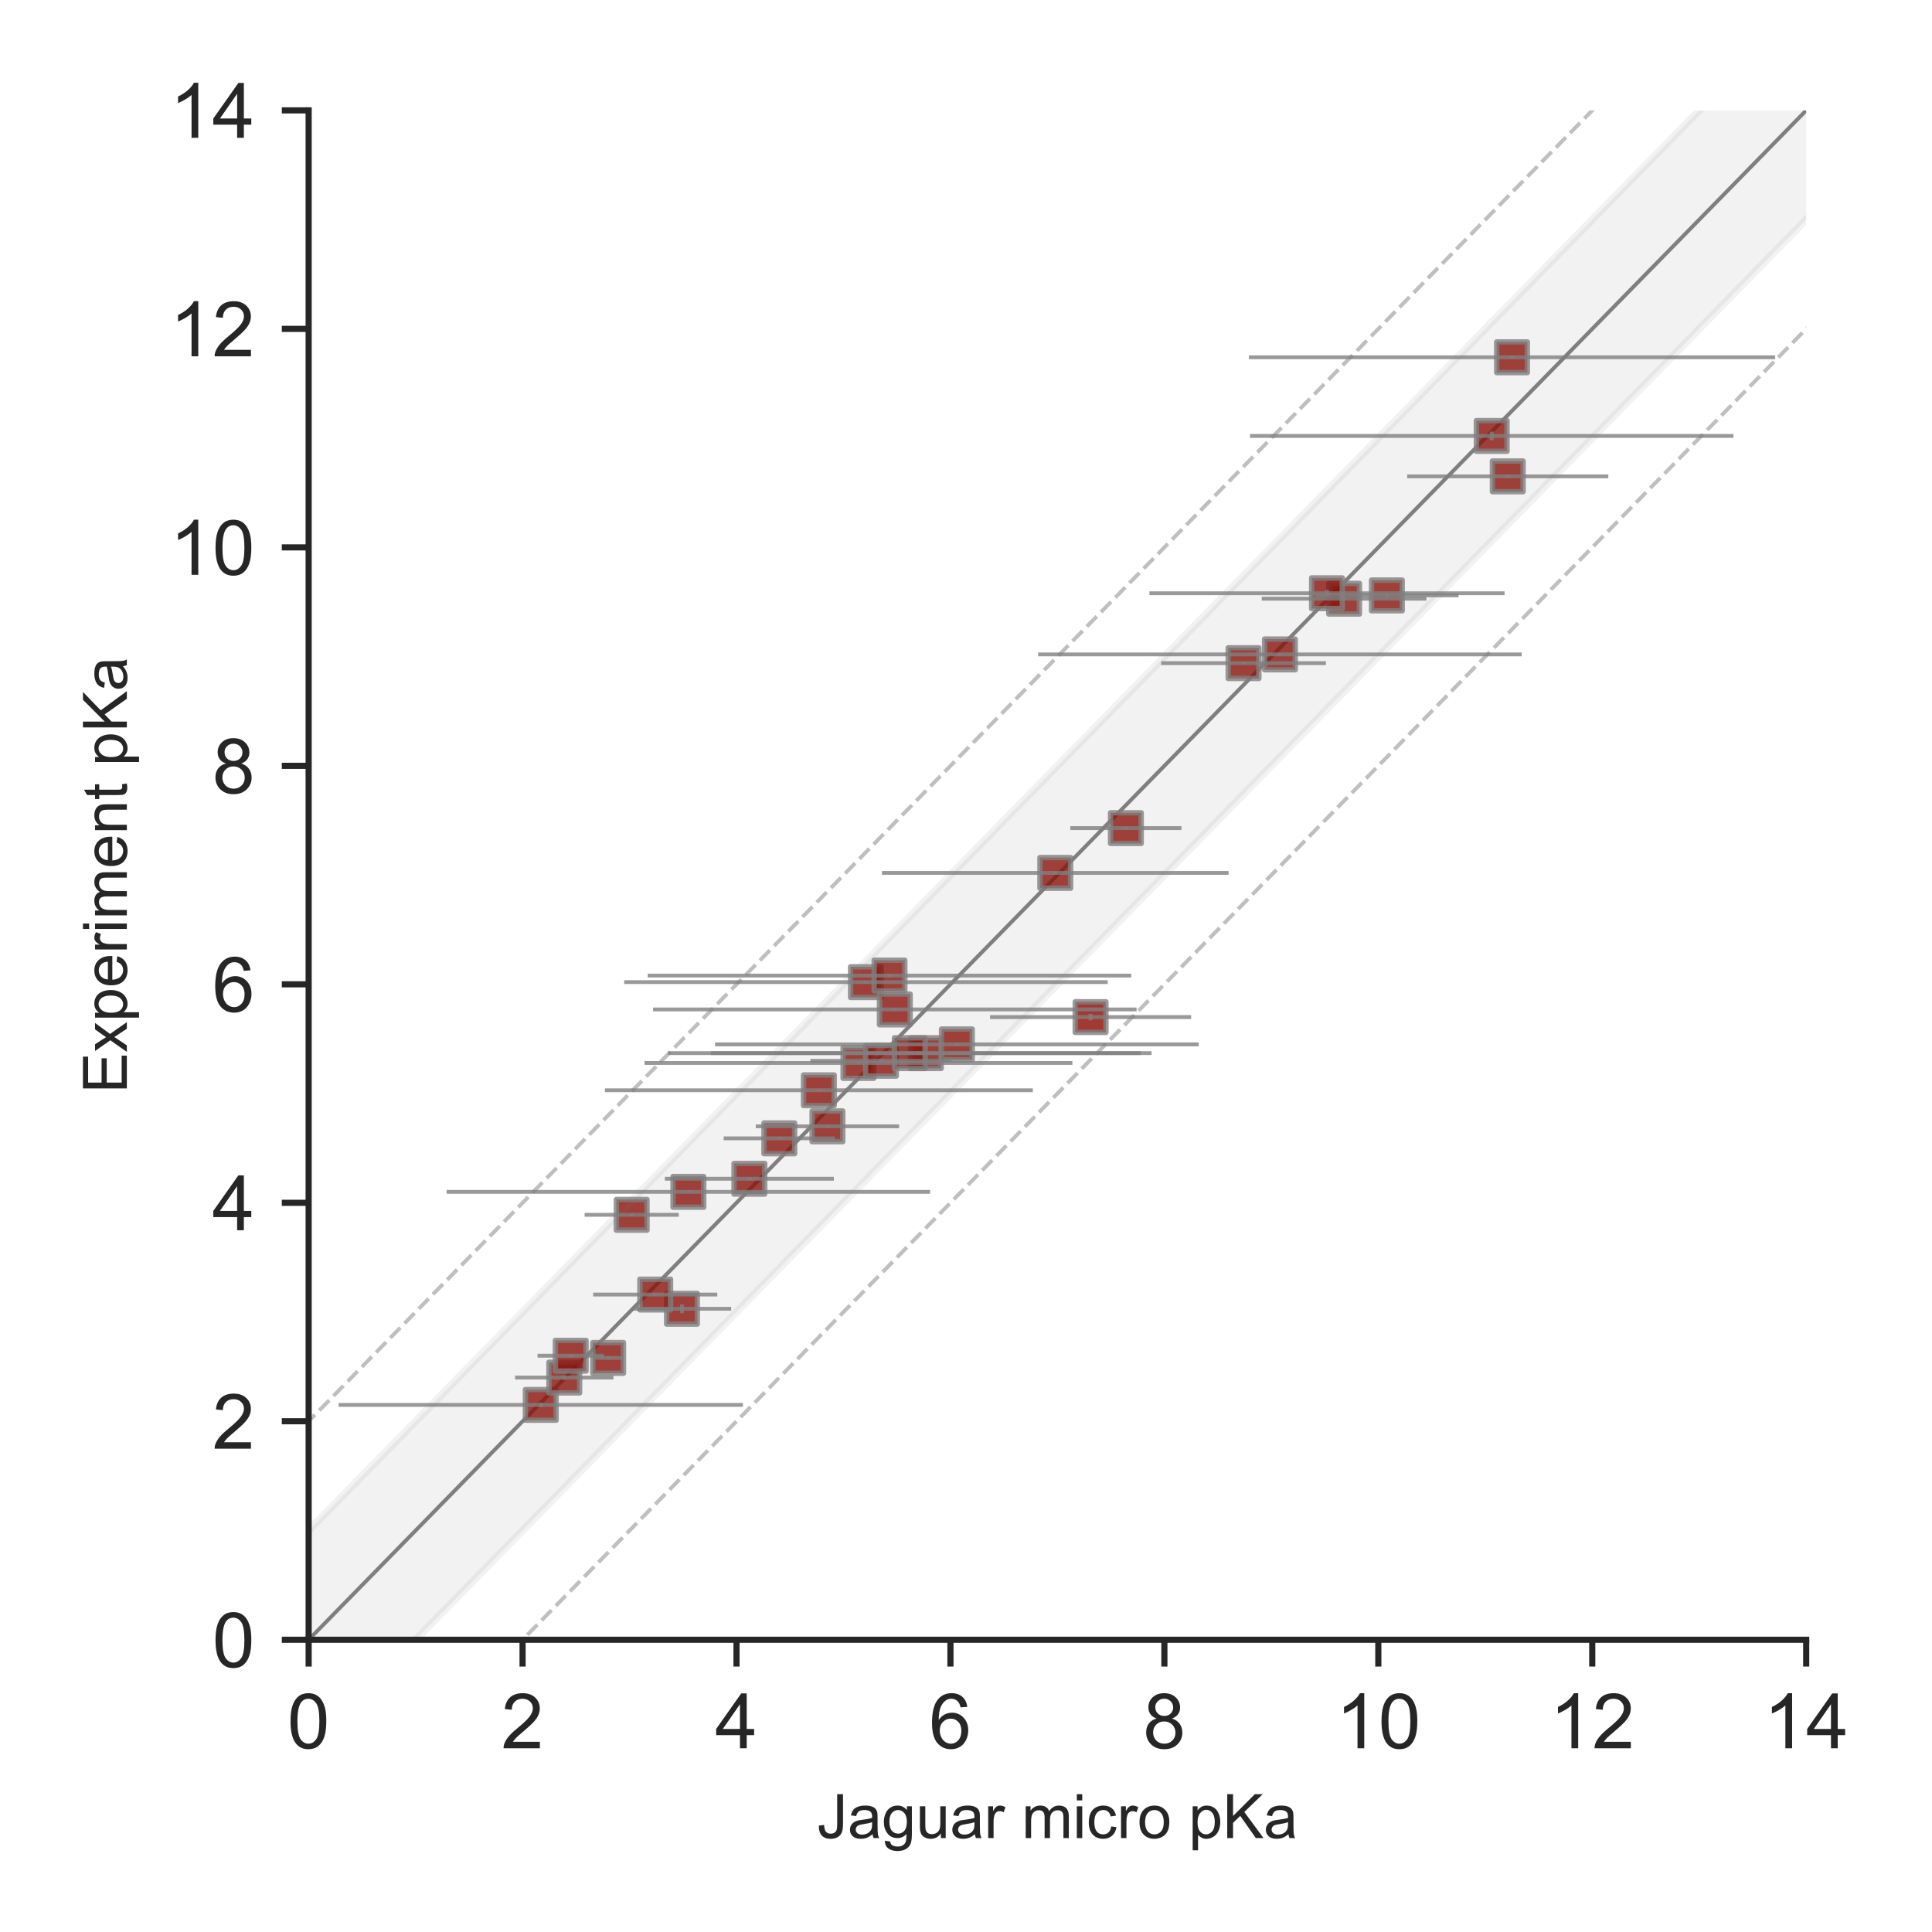 <?xml version="1.0" encoding="utf-8" standalone="no"?>
<!DOCTYPE svg PUBLIC "-//W3C//DTD SVG 1.1//EN"
  "http://www.w3.org/Graphics/SVG/1.1/DTD/svg11.dtd">
<!-- Created with matplotlib (http://matplotlib.org/) -->
<svg height="252pt" version="1.1" viewBox="0 0 252 252" width="252pt" xmlns="http://www.w3.org/2000/svg" xmlns:xlink="http://www.w3.org/1999/xlink">
 <defs>
  <style type="text/css">
*{stroke-linecap:butt;stroke-linejoin:round;}
  </style>
 </defs>
 <g id="figure_1">
  <g id="patch_1">
   <path d="M 0 252 
L 252 252 
L 252 0 
L 0 0 
z
" style="fill:#ffffff;"/>
  </g>
  <g id="axes_1">
   <g id="patch_2">
    <path d="M 40.258 213.88 
L 235.59 213.88 
L 235.59 14.4 
L 40.258 14.4 
z
" style="fill:#ffffff;"/>
   </g>
   <g id="line2d_1">
    <path clip-path="url(#p4d7ee62ce5)" d="M 1.951 253 
L 250.67 -1 
" style="fill:none;opacity:0.5;stroke:#000000;stroke-linecap:round;stroke-width:0.5;"/>
   </g>
   <g id="line2d_2">
    <path clip-path="url(#p4d7ee62ce5)" d="M -1 227.516 
L 222.765 -1 
" style="fill:none;opacity:0.5;stroke:#808080;stroke-dasharray:1.85,0.8;stroke-dashoffset:0;stroke-width:0.5;"/>
   </g>
   <g id="line2d_3">
    <path clip-path="url(#p4d7ee62ce5)" d="M 29.856 253 
L 253 25.117 
" style="fill:none;opacity:0.5;stroke:#808080;stroke-dasharray:1.85,0.8;stroke-dashoffset:0;stroke-width:0.5;"/>
   </g>
   <g id="PathCollection_1">
    <defs>
     <path d="M -2 2 
L 2 2 
L 2 -2 
L -2 -2 
z
" id="mcaed463fb9" style="stroke:#808080;stroke-opacity:0.8;stroke-width:0.7;"/>
    </defs>
    <g clip-path="url(#p4d7ee62ce5)">
     <use style="fill:#8c0800;fill-opacity:0.8;stroke:#808080;stroke-opacity:0.8;stroke-width:0.7;" x="175.316" xlink:href="#mcaed463fb9" y="78.091"/>
     <use style="fill:#8c0800;fill-opacity:0.8;stroke:#808080;stroke-opacity:0.8;stroke-width:0.7;" x="106.81" xlink:href="#mcaed463fb9" y="142.21"/>
     <use style="fill:#8c0800;fill-opacity:0.8;stroke:#808080;stroke-opacity:0.8;stroke-width:0.7;" x="137.645" xlink:href="#mcaed463fb9" y="113.855"/>
     <use style="fill:#8c0800;fill-opacity:0.8;stroke:#808080;stroke-opacity:0.8;stroke-width:0.7;" x="112.949" xlink:href="#mcaed463fb9" y="128.104"/>
     <use style="fill:#8c0800;fill-opacity:0.8;stroke:#808080;stroke-opacity:0.8;stroke-width:0.7;" x="101.648" xlink:href="#mcaed463fb9" y="148.479"/>
     <use style="fill:#8c0800;fill-opacity:0.8;stroke:#808080;stroke-opacity:0.8;stroke-width:0.7;" x="88.951" xlink:href="#mcaed463fb9" y="170.707"/>
     <use style="fill:#8c0800;fill-opacity:0.8;stroke:#808080;stroke-opacity:0.8;stroke-width:0.7;" x="197.221" xlink:href="#mcaed463fb9" y="46.602"/>
     <use style="fill:#8c0800;fill-opacity:0.8;stroke:#808080;stroke-opacity:0.8;stroke-width:0.7;" x="116.019" xlink:href="#mcaed463fb9" y="127.249"/>
     <use style="fill:#8c0800;fill-opacity:0.8;stroke:#808080;stroke-opacity:0.8;stroke-width:0.7;" x="97.741" xlink:href="#mcaed463fb9" y="153.751"/>
     <use style="fill:#8c0800;fill-opacity:0.8;stroke:#808080;stroke-opacity:0.8;stroke-width:0.7;" x="120.762" xlink:href="#mcaed463fb9" y="137.365"/>
     <use style="fill:#8c0800;fill-opacity:0.8;stroke:#808080;stroke-opacity:0.8;stroke-width:0.7;" x="166.945" xlink:href="#mcaed463fb9" y="85.358"/>
     <use style="fill:#8c0800;fill-opacity:0.8;stroke:#808080;stroke-opacity:0.8;stroke-width:0.7;" x="82.394" xlink:href="#mcaed463fb9" y="158.453"/>
     <use style="fill:#8c0800;fill-opacity:0.8;stroke:#808080;stroke-opacity:0.8;stroke-width:0.7;" x="111.972" xlink:href="#mcaed463fb9" y="138.648"/>
     <use style="fill:#8c0800;fill-opacity:0.8;stroke:#808080;stroke-opacity:0.8;stroke-width:0.7;" x="116.716" xlink:href="#mcaed463fb9" y="131.666"/>
     <use style="fill:#8c0800;fill-opacity:0.8;stroke:#808080;stroke-opacity:0.8;stroke-width:0.7;" x="114.902" xlink:href="#mcaed463fb9" y="138.363"/>
     <use style="fill:#8c0800;fill-opacity:0.8;stroke:#808080;stroke-opacity:0.8;stroke-width:0.7;" x="79.324" xlink:href="#mcaed463fb9" y="177.119"/>
     <use style="fill:#8c0800;fill-opacity:0.8;stroke:#808080;stroke-opacity:0.8;stroke-width:0.7;" x="107.926" xlink:href="#mcaed463fb9" y="146.912"/>
     <use style="fill:#8c0800;fill-opacity:0.8;stroke:#808080;stroke-opacity:0.8;stroke-width:0.7;" x="162.201" xlink:href="#mcaed463fb9" y="86.498"/>
     <use style="fill:#8c0800;fill-opacity:0.8;stroke:#808080;stroke-opacity:0.8;stroke-width:0.7;" x="118.67" xlink:href="#mcaed463fb9" y="137.365"/>
     <use style="fill:#8c0800;fill-opacity:0.8;stroke:#808080;stroke-opacity:0.8;stroke-width:0.7;" x="196.663" xlink:href="#mcaed463fb9" y="62.133"/>
     <use style="fill:#8c0800;fill-opacity:0.8;stroke:#808080;stroke-opacity:0.8;stroke-width:0.7;" x="85.463" xlink:href="#mcaed463fb9" y="168.855"/>
     <use style="fill:#8c0800;fill-opacity:0.8;stroke:#808080;stroke-opacity:0.8;stroke-width:0.7;" x="194.57" xlink:href="#mcaed463fb9" y="56.861"/>
     <use style="fill:#8c0800;fill-opacity:0.8;stroke:#808080;stroke-opacity:0.8;stroke-width:0.7;" x="70.534" xlink:href="#mcaed463fb9" y="183.246"/>
     <use style="fill:#8c0800;fill-opacity:0.8;stroke:#808080;stroke-opacity:0.8;stroke-width:0.7;" x="173.084" xlink:href="#mcaed463fb9" y="77.379"/>
     <use style="fill:#8c0800;fill-opacity:0.8;stroke:#808080;stroke-opacity:0.8;stroke-width:0.7;" x="180.897" xlink:href="#mcaed463fb9" y="77.664"/>
     <use style="fill:#8c0800;fill-opacity:0.8;stroke:#808080;stroke-opacity:0.8;stroke-width:0.7;" x="142.249" xlink:href="#mcaed463fb9" y="132.663"/>
     <use style="fill:#8c0800;fill-opacity:0.8;stroke:#808080;stroke-opacity:0.8;stroke-width:0.7;" x="89.788" xlink:href="#mcaed463fb9" y="155.461"/>
     <use style="fill:#8c0800;fill-opacity:0.8;stroke:#808080;stroke-opacity:0.8;stroke-width:0.7;" x="73.604" xlink:href="#mcaed463fb9" y="179.683"/>
     <use style="fill:#8c0800;fill-opacity:0.8;stroke:#808080;stroke-opacity:0.8;stroke-width:0.7;" x="146.853" xlink:href="#mcaed463fb9" y="108.013"/>
     <use style="fill:#8c0800;fill-opacity:0.8;stroke:#808080;stroke-opacity:0.8;stroke-width:0.7;" x="124.809" xlink:href="#mcaed463fb9" y="136.225"/>
     <use style="fill:#8c0800;fill-opacity:0.8;stroke:#808080;stroke-opacity:0.8;stroke-width:0.7;" x="74.441" xlink:href="#mcaed463fb9" y="176.834"/>
    </g>
   </g>
   <g id="matplotlib.axis_1">
    <g id="xtick_1">
     <g id="line2d_4">
      <defs>
       <path d="M 0 0 
L 0 3.5 
" id="m39caf75a8c" style="stroke:#262626;stroke-width:0.8;"/>
      </defs>
      <g>
       <use style="fill:#262626;stroke:#262626;stroke-width:0.8;" x="40.258" xlink:href="#m39caf75a8c" y="213.88"/>
      </g>
     </g>
     <g id="text_1">
      <!-- 0 -->
      <defs>
       <path d="M 4.156 35.297 
Q 4.156 48 6.766 55.734 
Q 9.375 63.484 14.516 67.672 
Q 19.672 71.875 27.484 71.875 
Q 33.25 71.875 37.594 69.547 
Q 41.938 67.234 44.766 62.859 
Q 47.609 58.5 49.219 52.219 
Q 50.828 45.953 50.828 35.297 
Q 50.828 22.703 48.234 14.969 
Q 45.656 7.234 40.5 3 
Q 35.359 -1.219 27.484 -1.219 
Q 17.141 -1.219 11.234 6.203 
Q 4.156 15.141 4.156 35.297 
z
M 13.188 35.297 
Q 13.188 17.672 17.312 11.828 
Q 21.438 6 27.484 6 
Q 33.547 6 37.672 11.859 
Q 41.797 17.719 41.797 35.297 
Q 41.797 52.984 37.672 58.781 
Q 33.547 64.594 27.391 64.594 
Q 21.344 64.594 17.719 59.469 
Q 13.188 52.938 13.188 35.297 
z
" id="ArialMT-30"/>
      </defs>
      <g style="fill:#262626;" transform="translate(37.477 228.038)scale(0.1 -0.1)">
       <use xlink:href="#ArialMT-30"/>
      </g>
     </g>
    </g>
    <g id="xtick_2">
     <g id="line2d_5">
      <g>
       <use style="fill:#262626;stroke:#262626;stroke-width:0.8;" x="68.162" xlink:href="#m39caf75a8c" y="213.88"/>
      </g>
     </g>
     <g id="text_2">
      <!-- 2 -->
      <defs>
       <path d="M 50.344 8.453 
L 50.344 0 
L 3.031 0 
Q 2.938 3.172 4.047 6.109 
Q 5.859 10.938 9.828 15.625 
Q 13.812 20.312 21.344 26.469 
Q 33.016 36.031 37.109 41.625 
Q 41.219 47.219 41.219 52.203 
Q 41.219 57.422 37.469 61 
Q 33.734 64.594 27.734 64.594 
Q 21.391 64.594 17.578 60.781 
Q 13.766 56.984 13.719 50.25 
L 4.688 51.172 
Q 5.609 61.281 11.656 66.578 
Q 17.719 71.875 27.938 71.875 
Q 38.234 71.875 44.234 66.156 
Q 50.25 60.453 50.25 52 
Q 50.25 47.703 48.484 43.547 
Q 46.734 39.406 42.656 34.812 
Q 38.578 30.219 29.109 22.219 
Q 21.188 15.578 18.938 13.203 
Q 16.703 10.844 15.234 8.453 
z
" id="ArialMT-32"/>
      </defs>
      <g style="fill:#262626;" transform="translate(65.382 228.038)scale(0.1 -0.1)">
       <use xlink:href="#ArialMT-32"/>
      </g>
     </g>
    </g>
    <g id="xtick_3">
     <g id="line2d_6">
      <g>
       <use style="fill:#262626;stroke:#262626;stroke-width:0.8;" x="96.067" xlink:href="#m39caf75a8c" y="213.88"/>
      </g>
     </g>
     <g id="text_3">
      <!-- 4 -->
      <defs>
       <path d="M 32.328 0 
L 32.328 17.141 
L 1.266 17.141 
L 1.266 25.203 
L 33.938 71.578 
L 41.109 71.578 
L 41.109 25.203 
L 50.781 25.203 
L 50.781 17.141 
L 41.109 17.141 
L 41.109 0 
z
M 32.328 25.203 
L 32.328 57.469 
L 9.906 25.203 
z
" id="ArialMT-34"/>
      </defs>
      <g style="fill:#262626;" transform="translate(93.286 228.038)scale(0.1 -0.1)">
       <use xlink:href="#ArialMT-34"/>
      </g>
     </g>
    </g>
    <g id="xtick_4">
     <g id="line2d_7">
      <g>
       <use style="fill:#262626;stroke:#262626;stroke-width:0.8;" x="123.971" xlink:href="#m39caf75a8c" y="213.88"/>
      </g>
     </g>
     <g id="text_4">
      <!-- 6 -->
      <defs>
       <path d="M 49.75 54.047 
L 41.016 53.375 
Q 39.844 58.547 37.703 60.891 
Q 34.125 64.656 28.906 64.656 
Q 24.703 64.656 21.531 62.312 
Q 17.391 59.281 14.984 53.469 
Q 12.594 47.656 12.5 36.922 
Q 15.672 41.75 20.266 44.094 
Q 24.859 46.438 29.891 46.438 
Q 38.672 46.438 44.844 39.969 
Q 51.031 33.5 51.031 23.25 
Q 51.031 16.5 48.125 10.719 
Q 45.219 4.938 40.141 1.859 
Q 35.062 -1.219 28.609 -1.219 
Q 17.625 -1.219 10.688 6.859 
Q 3.766 14.938 3.766 33.5 
Q 3.766 54.25 11.422 63.672 
Q 18.109 71.875 29.438 71.875 
Q 37.891 71.875 43.281 67.141 
Q 48.688 62.406 49.75 54.047 
z
M 13.875 23.188 
Q 13.875 18.656 15.797 14.5 
Q 17.719 10.359 21.188 8.172 
Q 24.656 6 28.469 6 
Q 34.031 6 38.031 10.484 
Q 42.047 14.984 42.047 22.703 
Q 42.047 30.125 38.078 34.391 
Q 34.125 38.672 28.125 38.672 
Q 22.172 38.672 18.016 34.391 
Q 13.875 30.125 13.875 23.188 
z
" id="ArialMT-36"/>
      </defs>
      <g style="fill:#262626;" transform="translate(121.191 228.038)scale(0.1 -0.1)">
       <use xlink:href="#ArialMT-36"/>
      </g>
     </g>
    </g>
    <g id="xtick_5">
     <g id="line2d_8">
      <g>
       <use style="fill:#262626;stroke:#262626;stroke-width:0.8;" x="151.876" xlink:href="#m39caf75a8c" y="213.88"/>
      </g>
     </g>
     <g id="text_5">
      <!-- 8 -->
      <defs>
       <path d="M 17.672 38.812 
Q 12.203 40.828 9.562 44.531 
Q 6.938 48.25 6.938 53.422 
Q 6.938 61.234 12.547 66.547 
Q 18.172 71.875 27.484 71.875 
Q 36.859 71.875 42.578 66.422 
Q 48.297 60.984 48.297 53.172 
Q 48.297 48.188 45.672 44.5 
Q 43.062 40.828 37.75 38.812 
Q 44.344 36.672 47.781 31.875 
Q 51.219 27.094 51.219 20.453 
Q 51.219 11.281 44.719 5.031 
Q 38.234 -1.219 27.641 -1.219 
Q 17.047 -1.219 10.547 5.047 
Q 4.047 11.328 4.047 20.703 
Q 4.047 27.688 7.594 32.391 
Q 11.141 37.109 17.672 38.812 
z
M 15.922 53.719 
Q 15.922 48.641 19.188 45.406 
Q 22.469 42.188 27.688 42.188 
Q 32.766 42.188 36.016 45.375 
Q 39.266 48.578 39.266 53.219 
Q 39.266 58.062 35.906 61.359 
Q 32.562 64.656 27.594 64.656 
Q 22.562 64.656 19.234 61.422 
Q 15.922 58.203 15.922 53.719 
z
M 13.094 20.656 
Q 13.094 16.891 14.875 13.375 
Q 16.656 9.859 20.172 7.922 
Q 23.688 6 27.734 6 
Q 34.031 6 38.125 10.047 
Q 42.234 14.109 42.234 20.359 
Q 42.234 26.703 38.016 30.859 
Q 33.797 35.016 27.438 35.016 
Q 21.234 35.016 17.156 30.906 
Q 13.094 26.812 13.094 20.656 
z
" id="ArialMT-38"/>
      </defs>
      <g style="fill:#262626;" transform="translate(149.096 228.038)scale(0.1 -0.1)">
       <use xlink:href="#ArialMT-38"/>
      </g>
     </g>
    </g>
    <g id="xtick_6">
     <g id="line2d_9">
      <g>
       <use style="fill:#262626;stroke:#262626;stroke-width:0.8;" x="179.781" xlink:href="#m39caf75a8c" y="213.88"/>
      </g>
     </g>
     <g id="text_6">
      <!-- 10 -->
      <defs>
       <path d="M 37.25 0 
L 28.469 0 
L 28.469 56 
Q 25.297 52.984 20.141 49.953 
Q 14.984 46.922 10.891 45.406 
L 10.891 53.906 
Q 18.266 57.375 23.781 62.297 
Q 29.297 67.234 31.594 71.875 
L 37.25 71.875 
z
" id="ArialMT-31"/>
      </defs>
      <g style="fill:#262626;" transform="translate(174.22 228.038)scale(0.1 -0.1)">
       <use xlink:href="#ArialMT-31"/>
       <use x="55.615" xlink:href="#ArialMT-30"/>
      </g>
     </g>
    </g>
    <g id="xtick_7">
     <g id="line2d_10">
      <g>
       <use style="fill:#262626;stroke:#262626;stroke-width:0.8;" x="207.685" xlink:href="#m39caf75a8c" y="213.88"/>
      </g>
     </g>
     <g id="text_7">
      <!-- 12 -->
      <g style="fill:#262626;" transform="translate(202.124 228.038)scale(0.1 -0.1)">
       <use xlink:href="#ArialMT-31"/>
       <use x="55.615" xlink:href="#ArialMT-32"/>
      </g>
     </g>
    </g>
    <g id="xtick_8">
     <g id="line2d_11">
      <g>
       <use style="fill:#262626;stroke:#262626;stroke-width:0.8;" x="235.59" xlink:href="#m39caf75a8c" y="213.88"/>
      </g>
     </g>
     <g id="text_8">
      <!-- 14 -->
      <g style="fill:#262626;" transform="translate(230.029 228.038)scale(0.1 -0.1)">
       <use xlink:href="#ArialMT-31"/>
       <use x="55.615" xlink:href="#ArialMT-34"/>
      </g>
     </g>
    </g>
    <g id="text_9">
     <!-- Jaguar micro pKa -->
     <defs>
      <path d="M 2.875 20.312 
L 11.422 21.484 
Q 11.766 13.281 14.5 10.25 
Q 17.234 7.234 22.078 7.234 
Q 25.641 7.234 28.219 8.859 
Q 30.812 10.5 31.781 13.297 
Q 32.766 16.109 32.766 22.266 
L 32.766 71.578 
L 42.234 71.578 
L 42.234 22.797 
Q 42.234 13.812 40.062 8.875 
Q 37.891 3.953 33.172 1.359 
Q 28.469 -1.219 22.125 -1.219 
Q 12.703 -1.219 7.688 4.203 
Q 2.688 9.625 2.875 20.312 
z
" id="ArialMT-4a"/>
      <path d="M 40.438 6.391 
Q 35.547 2.25 31.031 0.531 
Q 26.516 -1.172 21.344 -1.172 
Q 12.797 -1.172 8.203 3 
Q 3.609 7.172 3.609 13.672 
Q 3.609 17.484 5.344 20.625 
Q 7.078 23.781 9.891 25.688 
Q 12.703 27.594 16.219 28.562 
Q 18.797 29.25 24.031 29.891 
Q 34.672 31.156 39.703 32.906 
Q 39.75 34.719 39.75 35.203 
Q 39.75 40.578 37.25 42.781 
Q 33.891 45.75 27.25 45.75 
Q 21.047 45.75 18.094 43.578 
Q 15.141 41.406 13.719 35.891 
L 5.125 37.062 
Q 6.297 42.578 8.984 45.969 
Q 11.672 49.359 16.75 51.188 
Q 21.828 53.031 28.516 53.031 
Q 35.156 53.031 39.297 51.469 
Q 43.453 49.906 45.406 47.531 
Q 47.359 45.172 48.141 41.547 
Q 48.578 39.312 48.578 33.453 
L 48.578 21.734 
Q 48.578 9.469 49.141 6.219 
Q 49.703 2.984 51.375 0 
L 42.188 0 
Q 40.828 2.734 40.438 6.391 
z
M 39.703 26.031 
Q 34.906 24.078 25.344 22.703 
Q 19.922 21.922 17.672 20.938 
Q 15.438 19.969 14.203 18.094 
Q 12.984 16.219 12.984 13.922 
Q 12.984 10.406 15.641 8.062 
Q 18.312 5.719 23.438 5.719 
Q 28.516 5.719 32.469 7.938 
Q 36.422 10.156 38.281 14.016 
Q 39.703 17 39.703 22.797 
z
" id="ArialMT-61"/>
      <path d="M 4.984 -4.297 
L 13.531 -5.562 
Q 14.062 -9.516 16.5 -11.328 
Q 19.781 -13.766 25.438 -13.766 
Q 31.547 -13.766 34.859 -11.328 
Q 38.188 -8.891 39.359 -4.5 
Q 40.047 -1.812 39.984 6.781 
Q 34.234 0 25.641 0 
Q 14.938 0 9.078 7.719 
Q 3.219 15.438 3.219 26.219 
Q 3.219 33.641 5.906 39.906 
Q 8.594 46.188 13.688 49.609 
Q 18.797 53.031 25.688 53.031 
Q 34.859 53.031 40.828 45.609 
L 40.828 51.859 
L 48.922 51.859 
L 48.922 7.031 
Q 48.922 -5.078 46.453 -10.125 
Q 44 -15.188 38.641 -18.109 
Q 33.297 -21.047 25.484 -21.047 
Q 16.219 -21.047 10.5 -16.875 
Q 4.781 -12.703 4.984 -4.297 
z
M 12.25 26.859 
Q 12.25 16.656 16.297 11.969 
Q 20.359 7.281 26.469 7.281 
Q 32.516 7.281 36.609 11.938 
Q 40.719 16.609 40.719 26.562 
Q 40.719 36.078 36.5 40.906 
Q 32.281 45.75 26.312 45.75 
Q 20.453 45.75 16.344 40.984 
Q 12.25 36.234 12.25 26.859 
z
" id="ArialMT-67"/>
      <path d="M 40.578 0 
L 40.578 7.625 
Q 34.516 -1.172 24.125 -1.172 
Q 19.531 -1.172 15.547 0.578 
Q 11.578 2.344 9.641 5 
Q 7.719 7.672 6.938 11.531 
Q 6.391 14.109 6.391 19.734 
L 6.391 51.859 
L 15.188 51.859 
L 15.188 23.094 
Q 15.188 16.219 15.719 13.812 
Q 16.547 10.359 19.234 8.375 
Q 21.922 6.391 25.875 6.391 
Q 29.828 6.391 33.297 8.422 
Q 36.766 10.453 38.203 13.938 
Q 39.656 17.438 39.656 24.078 
L 39.656 51.859 
L 48.438 51.859 
L 48.438 0 
z
" id="ArialMT-75"/>
      <path d="M 6.5 0 
L 6.5 51.859 
L 14.406 51.859 
L 14.406 44 
Q 17.438 49.516 20 51.266 
Q 22.562 53.031 25.641 53.031 
Q 30.078 53.031 34.672 50.203 
L 31.641 42.047 
Q 28.422 43.953 25.203 43.953 
Q 22.312 43.953 20.016 42.219 
Q 17.719 40.484 16.75 37.406 
Q 15.281 32.719 15.281 27.156 
L 15.281 0 
z
" id="ArialMT-72"/>
      <path id="ArialMT-20"/>
      <path d="M 6.594 0 
L 6.594 51.859 
L 14.453 51.859 
L 14.453 44.578 
Q 16.891 48.391 20.938 50.703 
Q 25 53.031 30.172 53.031 
Q 35.938 53.031 39.625 50.641 
Q 43.312 48.25 44.828 43.953 
Q 50.984 53.031 60.844 53.031 
Q 68.562 53.031 72.703 48.75 
Q 76.859 44.484 76.859 35.594 
L 76.859 0 
L 68.109 0 
L 68.109 32.672 
Q 68.109 37.938 67.25 40.25 
Q 66.406 42.578 64.156 43.984 
Q 61.922 45.406 58.891 45.406 
Q 53.422 45.406 49.797 41.766 
Q 46.188 38.141 46.188 30.125 
L 46.188 0 
L 37.406 0 
L 37.406 33.688 
Q 37.406 39.547 35.25 42.469 
Q 33.109 45.406 28.219 45.406 
Q 24.516 45.406 21.359 43.453 
Q 18.219 41.5 16.797 37.734 
Q 15.375 33.984 15.375 26.906 
L 15.375 0 
z
" id="ArialMT-6d"/>
      <path d="M 6.641 61.469 
L 6.641 71.578 
L 15.438 71.578 
L 15.438 61.469 
z
M 6.641 0 
L 6.641 51.859 
L 15.438 51.859 
L 15.438 0 
z
" id="ArialMT-69"/>
      <path d="M 40.438 19 
L 49.078 17.875 
Q 47.656 8.938 41.812 3.875 
Q 35.984 -1.172 27.484 -1.172 
Q 16.844 -1.172 10.375 5.781 
Q 3.906 12.75 3.906 25.734 
Q 3.906 34.125 6.688 40.422 
Q 9.469 46.734 15.156 49.875 
Q 20.844 53.031 27.547 53.031 
Q 35.984 53.031 41.359 48.75 
Q 46.734 44.484 48.25 36.625 
L 39.703 35.297 
Q 38.484 40.531 35.375 43.156 
Q 32.281 45.797 27.875 45.797 
Q 21.234 45.797 17.078 41.031 
Q 12.938 36.281 12.938 25.984 
Q 12.938 15.531 16.938 10.797 
Q 20.953 6.062 27.391 6.062 
Q 32.562 6.062 36.031 9.234 
Q 39.5 12.406 40.438 19 
z
" id="ArialMT-63"/>
      <path d="M 3.328 25.922 
Q 3.328 40.328 11.328 47.266 
Q 18.016 53.031 27.641 53.031 
Q 38.328 53.031 45.109 46.016 
Q 51.906 39.016 51.906 26.656 
Q 51.906 16.656 48.906 10.906 
Q 45.906 5.172 40.156 2 
Q 34.422 -1.172 27.641 -1.172 
Q 16.75 -1.172 10.031 5.812 
Q 3.328 12.797 3.328 25.922 
z
M 12.359 25.922 
Q 12.359 15.969 16.703 11.016 
Q 21.047 6.062 27.641 6.062 
Q 34.188 6.062 38.531 11.031 
Q 42.875 16.016 42.875 26.219 
Q 42.875 35.844 38.5 40.797 
Q 34.125 45.75 27.641 45.75 
Q 21.047 45.75 16.703 40.812 
Q 12.359 35.891 12.359 25.922 
z
" id="ArialMT-6f"/>
      <path d="M 6.594 -19.875 
L 6.594 51.859 
L 14.594 51.859 
L 14.594 45.125 
Q 17.438 49.078 21 51.047 
Q 24.562 53.031 29.641 53.031 
Q 36.281 53.031 41.359 49.609 
Q 46.438 46.188 49.016 39.953 
Q 51.609 33.734 51.609 26.312 
Q 51.609 18.359 48.75 11.984 
Q 45.906 5.609 40.453 2.219 
Q 35.016 -1.172 29 -1.172 
Q 24.609 -1.172 21.109 0.688 
Q 17.625 2.547 15.375 5.375 
L 15.375 -19.875 
z
M 14.547 25.641 
Q 14.547 15.625 18.594 10.844 
Q 22.656 6.062 28.422 6.062 
Q 34.281 6.062 38.453 11.016 
Q 42.625 15.969 42.625 26.375 
Q 42.625 36.281 38.547 41.203 
Q 34.469 46.141 28.812 46.141 
Q 23.188 46.141 18.859 40.891 
Q 14.547 35.641 14.547 25.641 
z
" id="ArialMT-70"/>
      <path d="M 7.328 0 
L 7.328 71.578 
L 16.797 71.578 
L 16.797 36.078 
L 52.344 71.578 
L 65.188 71.578 
L 35.156 42.578 
L 66.5 0 
L 54 0 
L 28.516 36.234 
L 16.797 24.812 
L 16.797 0 
z
" id="ArialMT-4b"/>
     </defs>
     <g style="fill:#262626;" transform="translate(106.578 239.752)scale(0.08 -0.08)">
      <use xlink:href="#ArialMT-4a"/>
      <use x="50" xlink:href="#ArialMT-61"/>
      <use x="105.615" xlink:href="#ArialMT-67"/>
      <use x="161.23" xlink:href="#ArialMT-75"/>
      <use x="216.846" xlink:href="#ArialMT-61"/>
      <use x="272.461" xlink:href="#ArialMT-72"/>
      <use x="305.762" xlink:href="#ArialMT-20"/>
      <use x="333.545" xlink:href="#ArialMT-6d"/>
      <use x="416.846" xlink:href="#ArialMT-69"/>
      <use x="439.062" xlink:href="#ArialMT-63"/>
      <use x="489.062" xlink:href="#ArialMT-72"/>
      <use x="522.363" xlink:href="#ArialMT-6f"/>
      <use x="577.979" xlink:href="#ArialMT-20"/>
      <use x="605.762" xlink:href="#ArialMT-70"/>
      <use x="661.377" xlink:href="#ArialMT-4b"/>
      <use x="728.076" xlink:href="#ArialMT-61"/>
     </g>
    </g>
   </g>
   <g id="matplotlib.axis_2">
    <g id="ytick_1">
     <g id="line2d_12">
      <defs>
       <path d="M 0 0 
L -3.5 0 
" id="mdad38c5b59" style="stroke:#262626;stroke-width:0.8;"/>
      </defs>
      <g>
       <use style="fill:#262626;stroke:#262626;stroke-width:0.8;" x="40.258" xlink:href="#mdad38c5b59" y="213.88"/>
      </g>
     </g>
     <g id="text_10">
      <!-- 0 -->
      <g style="fill:#262626;" transform="translate(27.697 217.459)scale(0.1 -0.1)">
       <use xlink:href="#ArialMT-30"/>
      </g>
     </g>
    </g>
    <g id="ytick_2">
     <g id="line2d_13">
      <g>
       <use style="fill:#262626;stroke:#262626;stroke-width:0.8;" x="40.258" xlink:href="#mdad38c5b59" y="185.383"/>
      </g>
     </g>
     <g id="text_11">
      <!-- 2 -->
      <g style="fill:#262626;" transform="translate(27.697 188.962)scale(0.1 -0.1)">
       <use xlink:href="#ArialMT-32"/>
      </g>
     </g>
    </g>
    <g id="ytick_3">
     <g id="line2d_14">
      <g>
       <use style="fill:#262626;stroke:#262626;stroke-width:0.8;" x="40.258" xlink:href="#mdad38c5b59" y="156.886"/>
      </g>
     </g>
     <g id="text_12">
      <!-- 4 -->
      <g style="fill:#262626;" transform="translate(27.697 160.465)scale(0.1 -0.1)">
       <use xlink:href="#ArialMT-34"/>
      </g>
     </g>
    </g>
    <g id="ytick_4">
     <g id="line2d_15">
      <g>
       <use style="fill:#262626;stroke:#262626;stroke-width:0.8;" x="40.258" xlink:href="#mdad38c5b59" y="128.389"/>
      </g>
     </g>
     <g id="text_13">
      <!-- 6 -->
      <g style="fill:#262626;" transform="translate(27.697 131.967)scale(0.1 -0.1)">
       <use xlink:href="#ArialMT-36"/>
      </g>
     </g>
    </g>
    <g id="ytick_5">
     <g id="line2d_16">
      <g>
       <use style="fill:#262626;stroke:#262626;stroke-width:0.8;" x="40.258" xlink:href="#mdad38c5b59" y="99.891"/>
      </g>
     </g>
     <g id="text_14">
      <!-- 8 -->
      <g style="fill:#262626;" transform="translate(27.697 103.47)scale(0.1 -0.1)">
       <use xlink:href="#ArialMT-38"/>
      </g>
     </g>
    </g>
    <g id="ytick_6">
     <g id="line2d_17">
      <g>
       <use style="fill:#262626;stroke:#262626;stroke-width:0.8;" x="40.258" xlink:href="#mdad38c5b59" y="71.394"/>
      </g>
     </g>
     <g id="text_15">
      <!-- 10 -->
      <g style="fill:#262626;" transform="translate(22.136 74.973)scale(0.1 -0.1)">
       <use xlink:href="#ArialMT-31"/>
       <use x="55.615" xlink:href="#ArialMT-30"/>
      </g>
     </g>
    </g>
    <g id="ytick_7">
     <g id="line2d_18">
      <g>
       <use style="fill:#262626;stroke:#262626;stroke-width:0.8;" x="40.258" xlink:href="#mdad38c5b59" y="42.897"/>
      </g>
     </g>
     <g id="text_16">
      <!-- 12 -->
      <g style="fill:#262626;" transform="translate(22.136 46.476)scale(0.1 -0.1)">
       <use xlink:href="#ArialMT-31"/>
       <use x="55.615" xlink:href="#ArialMT-32"/>
      </g>
     </g>
    </g>
    <g id="ytick_8">
     <g id="line2d_19">
      <g>
       <use style="fill:#262626;stroke:#262626;stroke-width:0.8;" x="40.258" xlink:href="#mdad38c5b59" y="14.4"/>
      </g>
     </g>
     <g id="text_17">
      <!-- 14 -->
      <g style="fill:#262626;" transform="translate(22.136 17.979)scale(0.1 -0.1)">
       <use xlink:href="#ArialMT-31"/>
       <use x="55.615" xlink:href="#ArialMT-34"/>
      </g>
     </g>
    </g>
    <g id="text_18">
     <!-- Experiment pKa -->
     <defs>
      <path d="M 7.906 0 
L 7.906 71.578 
L 59.672 71.578 
L 59.672 63.141 
L 17.391 63.141 
L 17.391 41.219 
L 56.984 41.219 
L 56.984 32.812 
L 17.391 32.812 
L 17.391 8.453 
L 61.328 8.453 
L 61.328 0 
z
" id="ArialMT-45"/>
      <path d="M 0.734 0 
L 19.672 26.953 
L 2.156 51.859 
L 13.141 51.859 
L 21.094 39.703 
Q 23.344 36.234 24.703 33.891 
Q 26.859 37.109 28.656 39.594 
L 37.406 51.859 
L 47.906 51.859 
L 29.984 27.438 
L 49.266 0 
L 38.484 0 
L 27.828 16.109 
L 25 20.453 
L 11.375 0 
z
" id="ArialMT-78"/>
      <path d="M 42.094 16.703 
L 51.172 15.578 
Q 49.031 7.625 43.219 3.219 
Q 37.406 -1.172 28.375 -1.172 
Q 17 -1.172 10.328 5.828 
Q 3.656 12.844 3.656 25.484 
Q 3.656 38.578 10.391 45.797 
Q 17.141 53.031 27.875 53.031 
Q 38.281 53.031 44.875 45.953 
Q 51.469 38.875 51.469 26.031 
Q 51.469 25.25 51.422 23.688 
L 12.75 23.688 
Q 13.234 15.141 17.578 10.594 
Q 21.922 6.062 28.422 6.062 
Q 33.25 6.062 36.672 8.594 
Q 40.094 11.141 42.094 16.703 
z
M 13.234 30.906 
L 42.188 30.906 
Q 41.609 37.453 38.875 40.719 
Q 34.672 45.797 27.984 45.797 
Q 21.922 45.797 17.797 41.75 
Q 13.672 37.703 13.234 30.906 
z
" id="ArialMT-65"/>
      <path d="M 6.594 0 
L 6.594 51.859 
L 14.5 51.859 
L 14.5 44.484 
Q 20.219 53.031 31 53.031 
Q 35.688 53.031 39.625 51.344 
Q 43.562 49.656 45.516 46.922 
Q 47.469 44.188 48.25 40.438 
Q 48.734 37.984 48.734 31.891 
L 48.734 0 
L 39.938 0 
L 39.938 31.547 
Q 39.938 36.922 38.906 39.578 
Q 37.891 42.234 35.281 43.812 
Q 32.672 45.406 29.156 45.406 
Q 23.531 45.406 19.453 41.844 
Q 15.375 38.281 15.375 28.328 
L 15.375 0 
z
" id="ArialMT-6e"/>
      <path d="M 25.781 7.859 
L 27.047 0.094 
Q 23.344 -0.688 20.406 -0.688 
Q 15.625 -0.688 12.984 0.828 
Q 10.359 2.344 9.281 4.812 
Q 8.203 7.281 8.203 15.188 
L 8.203 45.016 
L 1.766 45.016 
L 1.766 51.859 
L 8.203 51.859 
L 8.203 64.703 
L 16.938 69.969 
L 16.938 51.859 
L 25.781 51.859 
L 25.781 45.016 
L 16.938 45.016 
L 16.938 14.703 
Q 16.938 10.938 17.406 9.859 
Q 17.875 8.797 18.922 8.156 
Q 19.969 7.516 21.922 7.516 
Q 23.391 7.516 25.781 7.859 
z
" id="ArialMT-74"/>
     </defs>
     <g style="fill:#262626;" transform="translate(16.546 142.597)rotate(-90)scale(0.08 -0.08)">
      <use xlink:href="#ArialMT-45"/>
      <use x="66.699" xlink:href="#ArialMT-78"/>
      <use x="116.699" xlink:href="#ArialMT-70"/>
      <use x="172.314" xlink:href="#ArialMT-65"/>
      <use x="227.93" xlink:href="#ArialMT-72"/>
      <use x="261.23" xlink:href="#ArialMT-69"/>
      <use x="283.447" xlink:href="#ArialMT-6d"/>
      <use x="366.748" xlink:href="#ArialMT-65"/>
      <use x="422.363" xlink:href="#ArialMT-6e"/>
      <use x="477.979" xlink:href="#ArialMT-74"/>
      <use x="505.762" xlink:href="#ArialMT-20"/>
      <use x="533.545" xlink:href="#ArialMT-70"/>
      <use x="589.16" xlink:href="#ArialMT-4b"/>
      <use x="655.859" xlink:href="#ArialMT-61"/>
     </g>
    </g>
   </g>
   <g id="LineCollection_1">
    <path clip-path="url(#p4d7ee62ce5)" d="M 164.573 78.091 
L 186.059 78.091 
" style="fill:none;stroke:#808080;stroke-opacity:0.8;stroke-width:0.5;"/>
    <path clip-path="url(#p4d7ee62ce5)" d="M 78.905 142.21 
L 134.715 142.21 
" style="fill:none;stroke:#808080;stroke-opacity:0.8;stroke-width:0.5;"/>
    <path clip-path="url(#p4d7ee62ce5)" d="M 115.042 113.855 
L 160.247 113.855 
" style="fill:none;stroke:#808080;stroke-opacity:0.8;stroke-width:0.5;"/>
    <path clip-path="url(#p4d7ee62ce5)" d="M 81.417 128.104 
L 144.481 128.104 
" style="fill:none;stroke:#808080;stroke-opacity:0.8;stroke-width:0.5;"/>
    <path clip-path="url(#p4d7ee62ce5)" d="M 94.393 148.479 
L 108.903 148.479 
" style="fill:none;stroke:#808080;stroke-opacity:0.8;stroke-width:0.5;"/>
    <path clip-path="url(#p4d7ee62ce5)" d="M 82.533 170.707 
L 95.369 170.707 
" style="fill:none;stroke:#808080;stroke-opacity:0.8;stroke-width:0.5;"/>
    <path clip-path="url(#p4d7ee62ce5)" d="M 162.898 46.602 
L 231.544 46.602 
" style="fill:none;stroke:#808080;stroke-opacity:0.8;stroke-width:0.5;"/>
    <path clip-path="url(#p4d7ee62ce5)" d="M 84.486 127.249 
L 147.551 127.249 
" style="fill:none;stroke:#808080;stroke-opacity:0.8;stroke-width:0.5;"/>
    <path clip-path="url(#p4d7ee62ce5)" d="M 86.719 153.751 
L 108.763 153.751 
" style="fill:none;stroke:#808080;stroke-opacity:0.8;stroke-width:0.5;"/>
    <path clip-path="url(#p4d7ee62ce5)" d="M 92.718 137.365 
L 148.807 137.365 
" style="fill:none;stroke:#808080;stroke-opacity:0.8;stroke-width:0.5;"/>
    <path clip-path="url(#p4d7ee62ce5)" d="M 135.412 85.358 
L 198.477 85.358 
" style="fill:none;stroke:#808080;stroke-opacity:0.8;stroke-width:0.5;"/>
    <path clip-path="url(#p4d7ee62ce5)" d="M 76.254 158.453 
L 88.533 158.453 
" style="fill:none;stroke:#808080;stroke-opacity:0.8;stroke-width:0.5;"/>
    <path clip-path="url(#p4d7ee62ce5)" d="M 84.068 138.648 
L 139.877 138.648 
" style="fill:none;stroke:#808080;stroke-opacity:0.8;stroke-width:0.5;"/>
    <path clip-path="url(#p4d7ee62ce5)" d="M 85.184 131.666 
L 148.248 131.666 
" style="fill:none;stroke:#808080;stroke-opacity:0.8;stroke-width:0.5;"/>
    <path clip-path="url(#p4d7ee62ce5)" d="M 105.694 138.363 
L 124.111 138.363 
" style="fill:none;stroke:#808080;stroke-opacity:0.8;stroke-width:0.5;"/>
    <path clip-path="url(#p4d7ee62ce5)" d="M 77.371 177.119 
L 81.277 177.119 
" style="fill:none;stroke:#808080;stroke-opacity:0.8;stroke-width:0.5;"/>
    <path clip-path="url(#p4d7ee62ce5)" d="M 98.578 146.912 
L 117.274 146.912 
" style="fill:none;stroke:#808080;stroke-opacity:0.8;stroke-width:0.5;"/>
    <path clip-path="url(#p4d7ee62ce5)" d="M 151.458 86.498 
L 172.944 86.498 
" style="fill:none;stroke:#808080;stroke-opacity:0.8;stroke-width:0.5;"/>
    <path clip-path="url(#p4d7ee62ce5)" d="M 87.137 137.365 
L 150.202 137.365 
" style="fill:none;stroke:#808080;stroke-opacity:0.8;stroke-width:0.5;"/>
    <path clip-path="url(#p4d7ee62ce5)" d="M 183.548 62.133 
L 209.778 62.133 
" style="fill:none;stroke:#808080;stroke-opacity:0.8;stroke-width:0.5;"/>
    <path clip-path="url(#p4d7ee62ce5)" d="M 77.371 168.855 
L 93.555 168.855 
" style="fill:none;stroke:#808080;stroke-opacity:0.8;stroke-width:0.5;"/>
    <path clip-path="url(#p4d7ee62ce5)" d="M 163.038 56.861 
L 226.102 56.861 
" style="fill:none;stroke:#808080;stroke-opacity:0.8;stroke-width:0.5;"/>
    <path clip-path="url(#p4d7ee62ce5)" d="M 44.164 183.246 
L 96.904 183.246 
" style="fill:none;stroke:#808080;stroke-opacity:0.8;stroke-width:0.5;"/>
    <path clip-path="url(#p4d7ee62ce5)" d="M 149.923 77.379 
L 196.244 77.379 
" style="fill:none;stroke:#808080;stroke-opacity:0.8;stroke-width:0.5;"/>
    <path clip-path="url(#p4d7ee62ce5)" d="M 171.549 77.664 
L 190.245 77.664 
" style="fill:none;stroke:#808080;stroke-opacity:0.8;stroke-width:0.5;"/>
    <path clip-path="url(#p4d7ee62ce5)" d="M 129.134 132.663 
L 155.364 132.663 
" style="fill:none;stroke:#808080;stroke-opacity:0.8;stroke-width:0.5;"/>
    <path clip-path="url(#p4d7ee62ce5)" d="M 58.256 155.461 
L 121.32 155.461 
" style="fill:none;stroke:#808080;stroke-opacity:0.8;stroke-width:0.5;"/>
    <path clip-path="url(#p4d7ee62ce5)" d="M 67.185 179.683 
L 80.022 179.683 
" style="fill:none;stroke:#808080;stroke-opacity:0.8;stroke-width:0.5;"/>
    <path clip-path="url(#p4d7ee62ce5)" d="M 139.598 108.013 
L 154.108 108.013 
" style="fill:none;stroke:#808080;stroke-opacity:0.8;stroke-width:0.5;"/>
    <path clip-path="url(#p4d7ee62ce5)" d="M 93.276 136.225 
L 156.341 136.225 
" style="fill:none;stroke:#808080;stroke-opacity:0.8;stroke-width:0.5;"/>
    <path clip-path="url(#p4d7ee62ce5)" d="M 70.115 176.834 
L 78.766 176.834 
" style="fill:none;stroke:#808080;stroke-opacity:0.8;stroke-width:0.5;"/>
   </g>
   <g id="LineCollection_2">
    <path clip-path="url(#p4d7ee62ce5)" d="M 175.316 78.234 
L 175.316 77.949 
" style="fill:none;stroke:#808080;stroke-opacity:0.8;stroke-width:0.5;"/>
    <path clip-path="url(#p4d7ee62ce5)" d="M 106.81 142.352 
L 106.81 142.067 
" style="fill:none;stroke:#808080;stroke-opacity:0.8;stroke-width:0.5;"/>
    <path clip-path="url(#p4d7ee62ce5)" d="M 137.645 113.998 
L 137.645 113.713 
" style="fill:none;stroke:#808080;stroke-opacity:0.8;stroke-width:0.5;"/>
    <path clip-path="url(#p4d7ee62ce5)" d="M 112.949 128.246 
L 112.949 127.961 
" style="fill:none;stroke:#808080;stroke-opacity:0.8;stroke-width:0.5;"/>
    <path clip-path="url(#p4d7ee62ce5)" d="M 101.648 148.622 
L 101.648 148.337 
" style="fill:none;stroke:#808080;stroke-opacity:0.8;stroke-width:0.5;"/>
    <path clip-path="url(#p4d7ee62ce5)" d="M 88.951 171.277 
L 88.951 170.137 
" style="fill:none;stroke:#808080;stroke-opacity:0.8;stroke-width:0.5;"/>
    <path clip-path="url(#p4d7ee62ce5)" d="M 197.221 46.744 
L 197.221 46.459 
" style="fill:none;stroke:#808080;stroke-opacity:0.8;stroke-width:0.5;"/>
    <path clip-path="url(#p4d7ee62ce5)" d="M 116.019 127.391 
L 116.019 127.106 
" style="fill:none;stroke:#808080;stroke-opacity:0.8;stroke-width:0.5;"/>
    <path clip-path="url(#p4d7ee62ce5)" d="M 97.741 153.894 
L 97.741 153.609 
" style="fill:none;stroke:#808080;stroke-opacity:0.8;stroke-width:0.5;"/>
    <path clip-path="url(#p4d7ee62ce5)" d="M 120.762 137.508 
L 120.762 137.223 
" style="fill:none;stroke:#808080;stroke-opacity:0.8;stroke-width:0.5;"/>
    <path clip-path="url(#p4d7ee62ce5)" d="M 166.945 85.5 
L 166.945 85.215 
" style="fill:none;stroke:#808080;stroke-opacity:0.8;stroke-width:0.5;"/>
    <path clip-path="url(#p4d7ee62ce5)" d="M 82.394 158.596 
L 82.394 158.311 
" style="fill:none;stroke:#808080;stroke-opacity:0.8;stroke-width:0.5;"/>
    <path clip-path="url(#p4d7ee62ce5)" d="M 111.972 138.79 
L 111.972 138.505 
" style="fill:none;stroke:#808080;stroke-opacity:0.8;stroke-width:0.5;"/>
    <path clip-path="url(#p4d7ee62ce5)" d="M 116.716 131.808 
L 116.716 131.523 
" style="fill:none;stroke:#808080;stroke-opacity:0.8;stroke-width:0.5;"/>
    <path clip-path="url(#p4d7ee62ce5)" d="M 114.902 138.505 
L 114.902 138.22 
" style="fill:none;stroke:#808080;stroke-opacity:0.8;stroke-width:0.5;"/>
    <path clip-path="url(#p4d7ee62ce5)" d="M 79.324 177.261 
L 79.324 176.976 
" style="fill:none;stroke:#808080;stroke-opacity:0.8;stroke-width:0.5;"/>
    <path clip-path="url(#p4d7ee62ce5)" d="M 107.926 147.054 
L 107.926 146.769 
" style="fill:none;stroke:#808080;stroke-opacity:0.8;stroke-width:0.5;"/>
    <path clip-path="url(#p4d7ee62ce5)" d="M 162.201 86.64 
L 162.201 86.355 
" style="fill:none;stroke:#808080;stroke-opacity:0.8;stroke-width:0.5;"/>
    <path clip-path="url(#p4d7ee62ce5)" d="M 118.67 137.508 
L 118.67 137.223 
" style="fill:none;stroke:#808080;stroke-opacity:0.8;stroke-width:0.5;"/>
    <path clip-path="url(#p4d7ee62ce5)" d="M 196.663 62.275 
L 196.663 61.99 
" style="fill:none;stroke:#808080;stroke-opacity:0.8;stroke-width:0.5;"/>
    <path clip-path="url(#p4d7ee62ce5)" d="M 85.463 168.997 
L 85.463 168.712 
" style="fill:none;stroke:#808080;stroke-opacity:0.8;stroke-width:0.5;"/>
    <path clip-path="url(#p4d7ee62ce5)" d="M 194.57 57.431 
L 194.57 56.291 
" style="fill:none;stroke:#808080;stroke-opacity:0.8;stroke-width:0.5;"/>
    <path clip-path="url(#p4d7ee62ce5)" d="M 70.534 183.531 
L 70.534 182.961 
" style="fill:none;stroke:#808080;stroke-opacity:0.8;stroke-width:0.5;"/>
    <path clip-path="url(#p4d7ee62ce5)" d="M 173.084 77.806 
L 173.084 76.951 
" style="fill:none;stroke:#808080;stroke-opacity:0.8;stroke-width:0.5;"/>
    <path clip-path="url(#p4d7ee62ce5)" d="M 180.897 77.949 
L 180.897 77.379 
" style="fill:none;stroke:#808080;stroke-opacity:0.8;stroke-width:0.5;"/>
    <path clip-path="url(#p4d7ee62ce5)" d="M 142.249 133.091 
L 142.249 132.236 
" style="fill:none;stroke:#808080;stroke-opacity:0.8;stroke-width:0.5;"/>
    <path clip-path="url(#p4d7ee62ce5)" d="M 89.788 155.603 
L 89.788 155.318 
" style="fill:none;stroke:#808080;stroke-opacity:0.8;stroke-width:0.5;"/>
    <path clip-path="url(#p4d7ee62ce5)" d="M 73.604 179.968 
L 73.604 179.398 
" style="fill:none;stroke:#808080;stroke-opacity:0.8;stroke-width:0.5;"/>
    <path clip-path="url(#p4d7ee62ce5)" d="M 146.853 108.156 
L 146.853 107.871 
" style="fill:none;stroke:#808080;stroke-opacity:0.8;stroke-width:0.5;"/>
    <path clip-path="url(#p4d7ee62ce5)" d="M 124.809 136.368 
L 124.809 136.083 
" style="fill:none;stroke:#808080;stroke-opacity:0.8;stroke-width:0.5;"/>
    <path clip-path="url(#p4d7ee62ce5)" d="M 74.441 176.976 
L 74.441 176.691 
" style="fill:none;stroke:#808080;stroke-opacity:0.8;stroke-width:0.5;"/>
   </g>
   <g id="PolyCollection_1">
    <path clip-path="url(#p4d7ee62ce5)" d="M -657.359 912.06 
L -657.359 940.557 
L 737.874 -484.3 
L 737.874 -512.797 
L 737.874 -512.797 
L -657.359 912.06 
z
" style="fill:#808080;fill-opacity:0.1;stroke:#808080;stroke-opacity:0.1;"/>
   </g>
   <g id="patch_3">
    <path d="M 40.258 213.88 
L 40.258 14.4 
" style="fill:none;stroke:#262626;stroke-linecap:square;stroke-linejoin:miter;stroke-width:0.8;"/>
   </g>
   <g id="patch_4">
    <path d="M 40.258 213.88 
L 235.59 213.88 
" style="fill:none;stroke:#262626;stroke-linecap:square;stroke-linejoin:miter;stroke-width:0.8;"/>
   </g>
  </g>
 </g>
 <defs>
  <clipPath id="p4d7ee62ce5">
   <rect height="199.48" width="195.333" x="40.258" y="14.4"/>
  </clipPath>
 </defs>
</svg>
